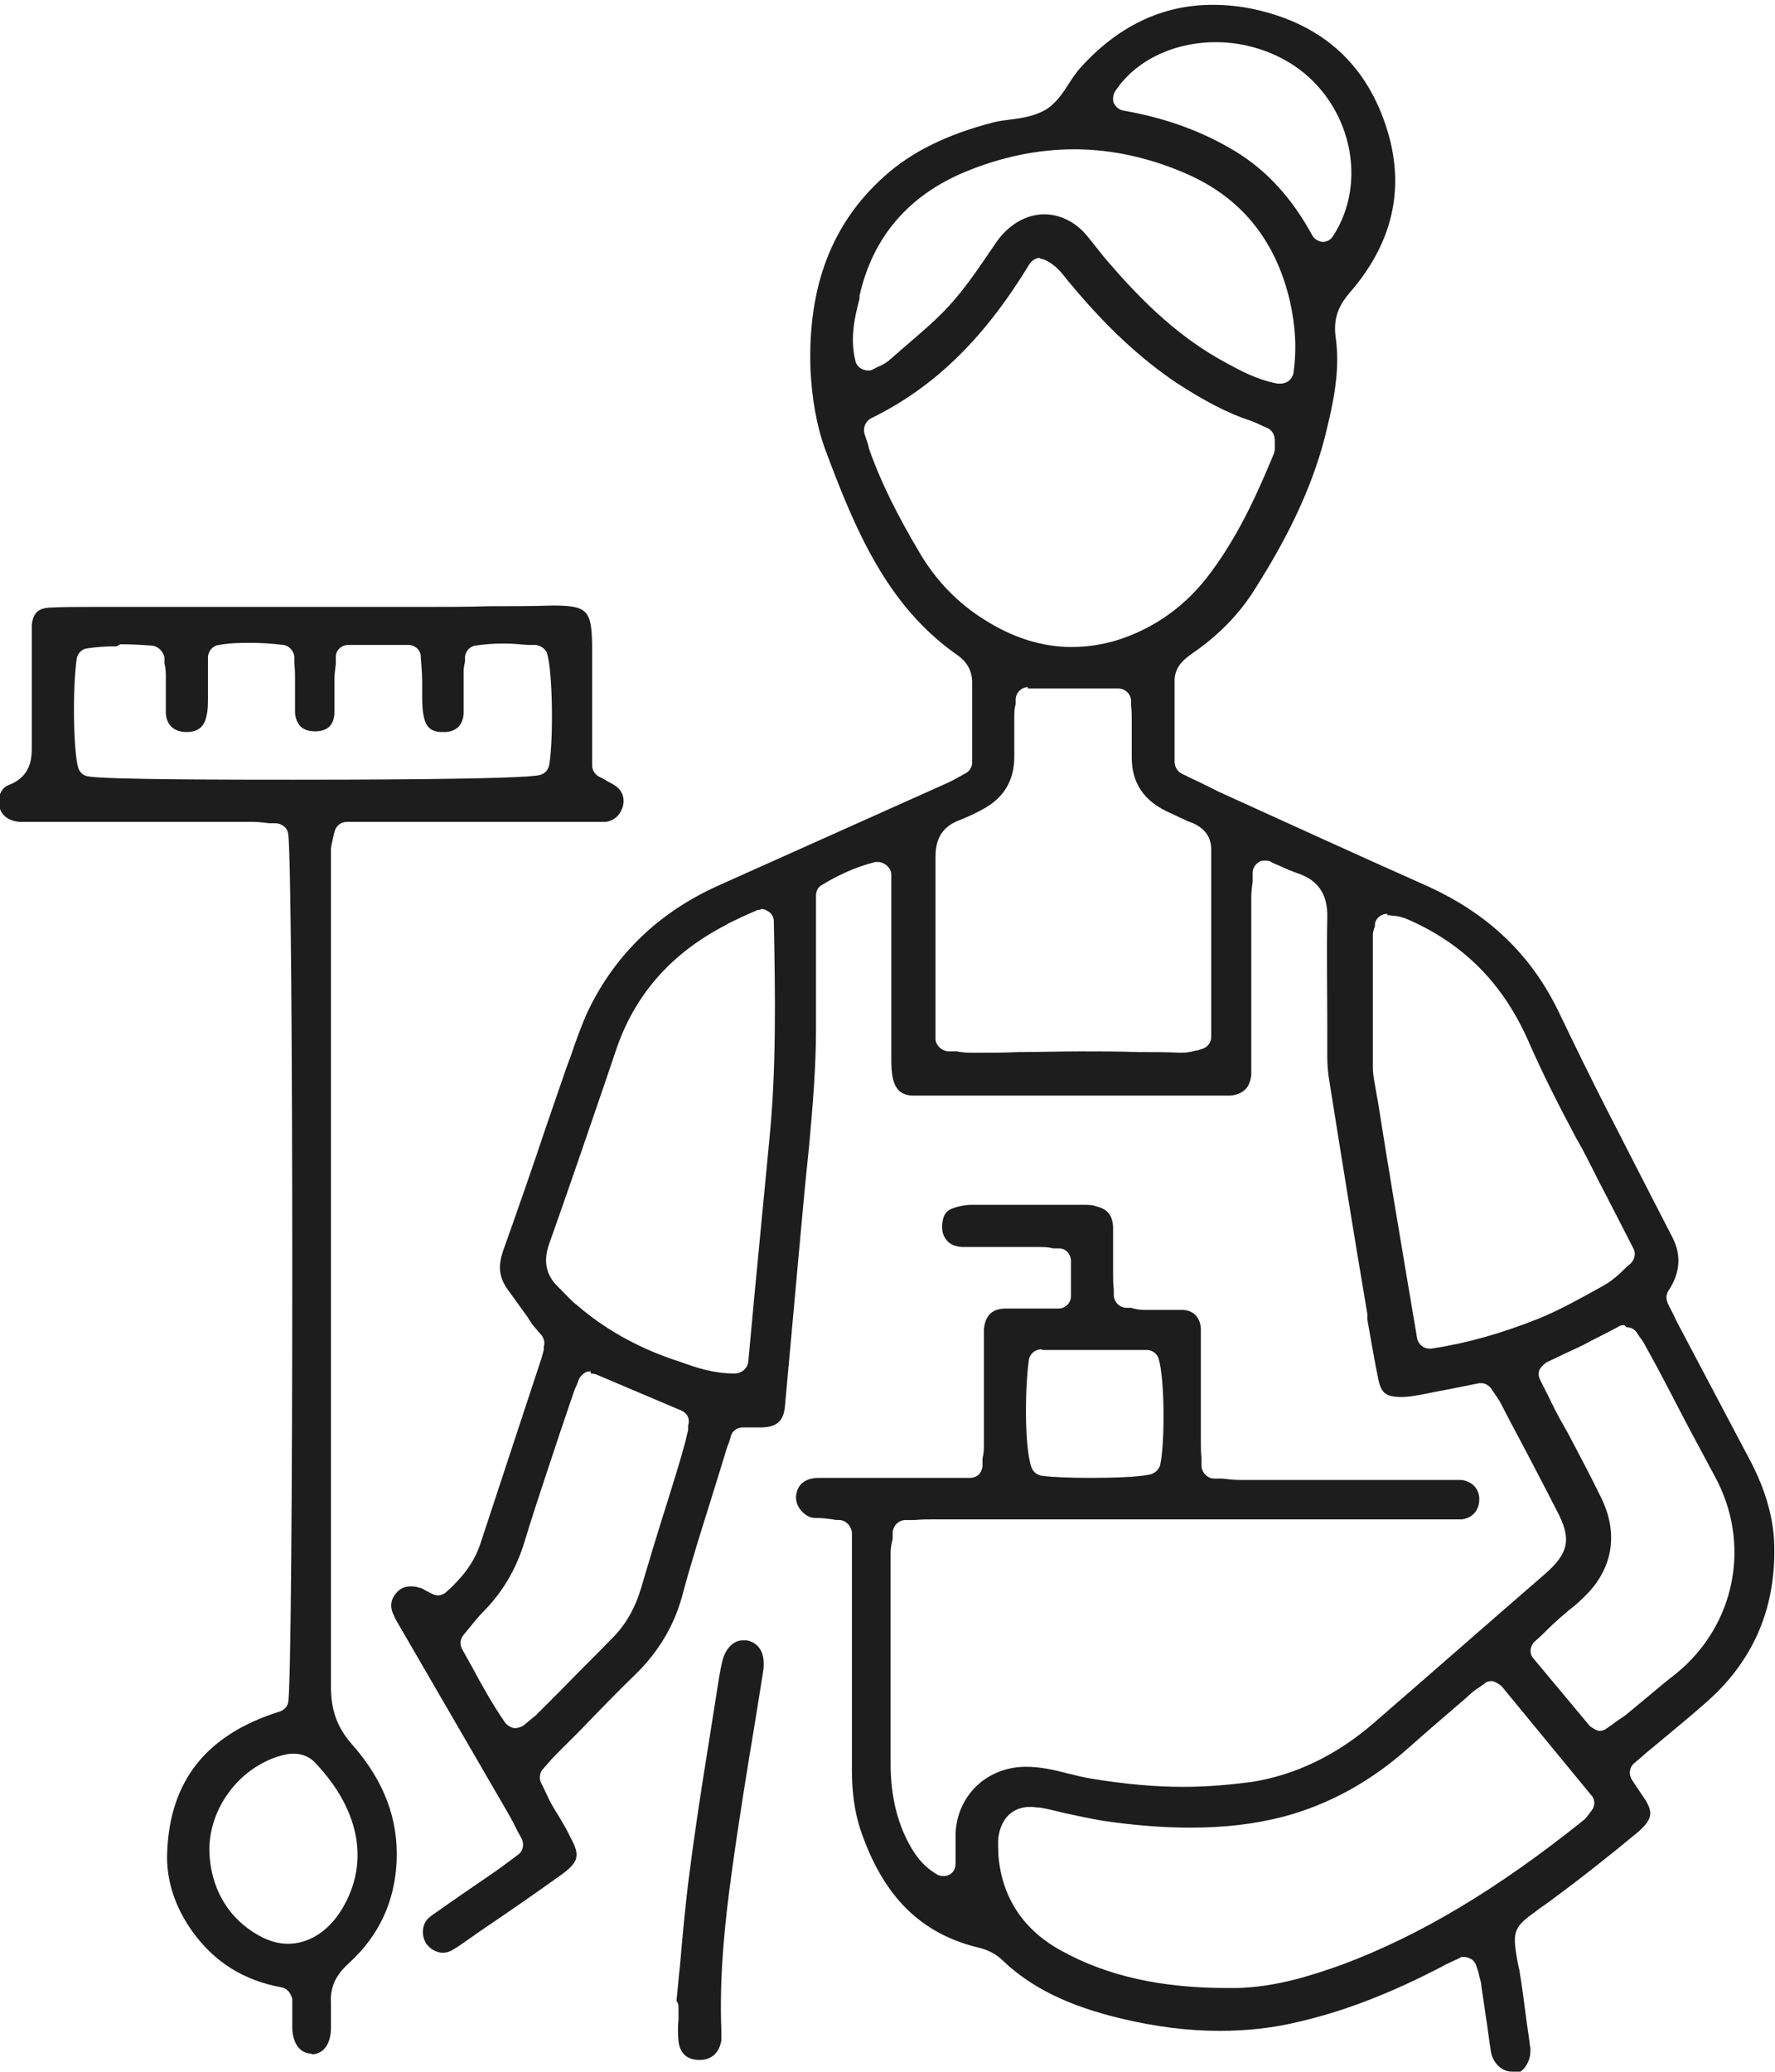 <?xml version="1.0" encoding="UTF-8"?>
<svg id="Layer_2" xmlns="http://www.w3.org/2000/svg" viewBox="0 0 25.69 29.97">
  <defs>
    <style>
      .cls-1 {
        fill: #1d1d1d;
      }
    </style>
  </defs>
  <g id="Layer_1-2" data-name="Layer_1">
    <g>
      <path class="cls-1" d="M21.88,29.97c-.14,0-.27-.12-.3-.28-.03-.18-.05-.37-.08-.55-.02-.14-.04-.28-.06-.41,0-.06-.03-.12-.04-.19l-.03-.09c-.01-.05-.05-.1-.1-.12-.03-.01-.05-.02-.08-.02s-.05,0-.07.02l-.09.04c-.06.03-.11.05-.16.08-.77.4-1.43.65-2.08.8-.37.09-.75.13-1.14.13-.46,0-.93-.06-1.43-.18-.75-.18-1.29-.44-1.71-.84-.09-.09-.21-.15-.33-.18-.85-.2-1.4-.74-1.73-1.72-.08-.25-.12-.53-.12-.84,0-1.01,0-2.02,0-3.04,0-.09,0-.17,0-.27v-.14c-.01-.09-.08-.17-.17-.18-.04,0-.08,0-.11-.01-.08-.01-.15-.02-.22-.02h-.03c-.09,0-.15-.05-.19-.09-.06-.06-.09-.14-.09-.21.01-.18.13-.28.33-.28.21,0,.42,0,.62,0h.8s.77,0,.77,0c.1,0,.17-.07.18-.17v-.11c.02-.08.02-.14.02-.21,0-.34,0-.69,0-1.03v-.49s0-.1,0-.14c.02-.2.12-.3.32-.3.09,0,.18,0,.28,0h.48c.1,0,.18-.08.18-.18v-.51c0-.09-.07-.18-.17-.18h-.09c-.07-.02-.14-.02-.21-.02h-.66c-.14,0-.28,0-.42,0-.08,0-.19-.02-.25-.1-.07-.08-.07-.18-.06-.26.02-.14.09-.18.15-.2.08-.03.18-.05.28-.05.25,0,.51,0,.76,0h.85c.07,0,.13,0,.18.02.17.04.24.13.25.3,0,.14,0,.28,0,.42,0,.09,0,.18,0,.27,0,.07,0,.13.01.21v.1c.01.09.08.16.17.17h.08c.07.02.13.03.19.03.04,0,.08,0,.12,0h.22c.07,0,.15,0,.22,0,.19.01.25.15.26.26,0,.06,0,.13,0,.19v.54c0,.31,0,.62,0,.93,0,.07,0,.15.01.23v.12c.01.09.09.17.18.17h.12c.09.01.17.02.25.02h3.07s.09,0,.14,0c.16.02.26.13.26.28,0,.16-.1.27-.25.29-.06,0-.13,0-.19,0h-7.44c-.09,0-.19,0-.29.01h-.15c-.09.01-.16.08-.17.17v.1c-.02.08-.03.14-.03.21v.46c0,.86,0,1.72,0,2.58,0,.48.1.89.31,1.24.09.15.2.27.35.36.03.02.06.03.1.03.03,0,.06,0,.09-.02.06-.03.09-.09.09-.16v-.14c0-.1,0-.19,0-.29.02-.54.43-.95.98-.97h.05c.19,0,.38.04.57.09.12.03.24.06.36.08.48.08.92.12,1.34.12.34,0,.67-.03.98-.07.64-.1,1.24-.39,1.78-.86.82-.71,1.64-1.43,2.46-2.14.36-.31.4-.52.18-.93-.22-.43-.44-.85-.67-1.28l-.15-.29s-.05-.08-.08-.12l-.04-.06c-.03-.05-.09-.09-.15-.09-.01,0-.02,0-.03,0l-.25.05c-.19.04-.37.07-.56.11-.11.02-.21.04-.32.04,0,0,0,0,0,0-.22,0-.29-.06-.33-.25-.06-.29-.11-.59-.16-.87v-.08c-.19-1.12-.37-2.24-.55-3.37-.02-.11-.03-.23-.03-.35v-.45c0-.51-.01-1.05,0-1.56.01-.34-.13-.55-.44-.65-.08-.03-.16-.06-.24-.1-.05-.02-.1-.04-.15-.07-.02-.01-.05-.01-.07-.01-.03,0-.07,0-.1.03-.05.03-.08.09-.08.15v.12c-.01.08-.02.15-.02.22v2.41c0,.06,0,.11,0,.17-.02.19-.12.28-.3.3-.03,0-.06,0-.08,0h-4.45s-.06,0-.08,0c-.15-.01-.23-.08-.27-.22-.03-.11-.03-.24-.03-.33,0-.49,0-.98,0-1.47v-.84c0-.07,0-.14,0-.22v-.12c0-.06-.04-.11-.08-.14-.03-.02-.07-.04-.11-.04-.01,0-.03,0-.04,0-.32.08-.57.21-.77.33-.06.03-.09.09-.09.16v.81c0,.37,0,.75,0,1.12,0,.56-.05,1.14-.1,1.69-.02.2-.04.39-.06.59-.03.31-.15,1.64-.15,1.64l-.05.55c-.03.33-.06.66-.09.99-.02.21-.12.3-.35.3h-.26c-.08,0-.15.05-.17.12l-.03.1c-.03.07-.05.14-.07.21l-.17.55c-.15.48-.31.98-.44,1.47-.12.43-.34.79-.65,1.1-.28.27-.55.55-.82.83l-.32.32c-.05.05-.1.1-.15.16l-.07.08c-.05.05-.06.14-.03.2l.04.08c.03.06.05.11.08.17.04.08.09.16.14.24.06.1.12.2.17.31.14.25.11.35-.12.52-.39.28-.78.55-1.18.82l-.3.21s-.09.06-.13.08c-.04.02-.08.03-.12.03-.09,0-.18-.05-.24-.13-.07-.11-.07-.26.02-.36.04-.04.1-.08.16-.12.15-.11.81-.56.81-.56.07-.05.14-.1.22-.16l.12-.09c.07-.05.09-.15.05-.23l-.06-.11c-.04-.08-.08-.16-.12-.23-.36-.62-1.59-2.74-1.59-2.74-.03-.05-.06-.1-.08-.15-.06-.12-.05-.23.04-.33.05-.06.12-.09.2-.09.04,0,.08,0,.13.02.03,0,.07.03.11.05.03.01.05.03.08.04.02.01.05.02.08.02.04,0,.09-.02.12-.05.19-.17.39-.39.49-.69l.89-2.7s.02-.07.03-.11v-.05c.02-.06,0-.12-.03-.16l-.06-.07s-.08-.09-.11-.14l-.03-.05c-.1-.14-.21-.29-.31-.43-.11-.17-.12-.32-.05-.53.21-.59.42-1.19.62-1.79.1-.29.2-.58.3-.87l.06-.16c.07-.21.14-.4.22-.59.39-.85,1.03-1.48,1.92-1.88,1.09-.49,2.17-.97,3.26-1.46.07-.03.13-.06.2-.1l.11-.06c.06-.03.1-.09.1-.16v-.33c0-.28,0-.56,0-.83,0-.16-.07-.29-.21-.39-1.02-.71-1.48-1.81-1.91-2.96-.13-.35-.2-.75-.22-1.18-.04-1.2.31-2.11,1.07-2.79.4-.36.92-.61,1.58-.78.08-.02.16-.03.24-.04.17-.02.35-.05.51-.14.15-.09.25-.24.34-.38.05-.08.1-.15.15-.21.55-.62,1.2-.93,1.93-.93.2,0,.41.02.63.07.97.22,1.61.8,1.9,1.75.26.85.07,1.64-.55,2.35-.12.14-.24.33-.2.63.06.41,0,.82-.12,1.31-.17.74-.5,1.48-1.04,2.33-.22.36-.53.68-.91.94-.11.08-.27.19-.26.42,0,.27,0,.54,0,.81v.34c0,.07.04.14.1.17l.12.06c.09.04.17.08.25.12l.16.08c1.01.46,2.02.92,3.03,1.37.88.4,1.5.99,1.9,1.82.23.48.46.95.7,1.42.2.39.4.78.6,1.17l.35.68q.19.38-.06.76c-.04.06-.04.12-.01.19l.05.1c.04.07.07.15.11.22l1.02,1.93c.24.45.36.88.36,1.3.01.89-.32,1.64-1,2.23-.17.15-.35.3-.53.45-.1.08-.19.16-.29.24-.05.04-.09.08-.14.12l-.07.06c-.07.06-.08.16-.03.24l.04.06c.03.05.07.1.1.15.18.25.17.35-.06.55-.41.34-.84.68-1.29,1.01-.07.05-.13.09-.18.13-.31.22-.34.29-.28.65.01.06.02.12.04.2.04.24.07.47.1.71l.05.35s0,.04.01.06c0,.02,0,.03,0,.05,0,.17-.11.33-.27.35-.01,0-.02,0-.03,0M14.91,26.14c-.25,0-.42.16-.46.44-.01.09,0,.18,0,.26.05.61.36,1.08.91,1.38.67.37,1.45.54,2.4.54h.13c.58-.01,1.12-.19,1.54-.34,1.12-.42,2.23-1.08,3.48-2.08.04-.03.06-.06.09-.1l.03-.04c.06-.07.06-.17,0-.23l-1.3-1.58s-.09-.07-.14-.07c-.04,0-.08.01-.11.04l-.07.05s-.08.05-.11.08l-.1.09c-.28.24-.56.48-.83.72-.54.48-1.15.81-1.79.98-.42.11-.86.16-1.35.16-.38,0-.8-.03-1.27-.1-.18-.03-.36-.07-.55-.11-.12-.03-.24-.06-.36-.08-.05,0-.09-.01-.13-.01M23.51,19.17s-.06,0-.08.02l-.17.09c-.12.06-.24.12-.35.18-.12.06-.24.11-.36.17l-.17.08s-.08.06-.1.11c-.02.05-.01.1.01.14l.16.32c.07.15.15.29.23.43.17.32.34.64.5.97.25.52.16,1.03-.26,1.43-.07.07-.14.13-.22.19-.05.05-.11.09-.16.14-.08.07-.15.14-.22.21l-.11.1c-.07.07-.08.18-.01.25l.81.97s.09.07.14.07c.04,0,.07-.01.11-.04l.1-.07c.06-.05.12-.08.17-.12.12-.1.23-.19.35-.29.12-.1.25-.21.38-.31.86-.7,1.09-1.88.56-2.85-.21-.39-.42-.78-.62-1.17-.12-.23-.24-.46-.37-.69-.03-.06-.06-.11-.1-.16l-.04-.06c-.03-.05-.09-.08-.15-.08M8.55,19.84s-.05,0-.07.01c-.04.02-.08.06-.1.1l-.03.08c-.03.06-.05.12-.07.18l-.18.53c-.17.52-.35,1.04-.51,1.57-.12.39-.31.71-.57.98-.07.07-.14.15-.21.24l-.1.12c-.05.06-.06.14-.02.21.05.09.1.18.15.27.14.26.29.53.47.79.03.04.08.07.13.08,0,0,.01,0,.02,0,.04,0,.09-.02.12-.04l.06-.05s.07-.06.11-.09l.39-.39c.23-.24.47-.47.7-.71.21-.2.35-.45.44-.75.13-.44.26-.87.4-1.31.08-.26.16-.51.23-.77.02-.07.03-.13.05-.2v-.07c.03-.09-.01-.17-.09-.21l-1.25-.53s-.05-.01-.07-.01M15.07,19.52c-.09,0-.17.07-.18.16-.06.44-.06,1.29.04,1.55.02.06.08.11.15.12.15.02.4.03.7.03.31,0,.7-.01.87-.05.07-.02.12-.07.14-.13.07-.3.07-1.24-.02-1.54-.02-.08-.1-.13-.17-.13h-1.51ZM11.01,13.16s-.05,0-.08.02l-.16.07c-.1.05-.2.09-.28.14-.77.4-1.29.99-1.56,1.76l-.19.56c-.26.76-.52,1.52-.79,2.28-.09.25-.05.45.12.62.03.03.06.06.09.09.06.06.12.13.19.18.39.34.87.61,1.4.79l.12.04c.22.08.46.16.76.16.1,0,.19-.07.2-.17l.09-.97c.07-.73.14-1.46.21-2.19.11-1.07.09-2.16.07-3.21,0-.06-.03-.12-.09-.15-.03-.02-.06-.03-.1-.03M20.08,13.22c-.08,0-.16.05-.18.14v.04s-.03.07-.03.12c0,.64,0,1.29,0,1.93,0,.06.01.13.02.19l.06.34c.14.89.29,1.78.44,2.67.03.16.05.31.08.47l.04.24c.02.09.09.15.18.15,0,0,.02,0,.03,0,.52-.08,1.01-.22,1.54-.43.32-.13.62-.3.91-.46l.07-.04c.1-.06.19-.14.26-.21.03-.03.06-.06.1-.09.06-.06.08-.15.04-.22,0,0-.41-.8-.52-1.01-.1-.2-.2-.4-.31-.59-.24-.45-.48-.92-.69-1.4-.37-.84-.95-1.42-1.77-1.77-.06-.02-.12-.04-.17-.04-.02,0-.04,0-.06-.01-.01,0-.03,0-.04,0M14.88,9.94c-.09,0-.17.07-.18.17v.08c-.02.06-.02.12-.02.19,0,.1,0,.2,0,.3,0,.09,0,.18,0,.27,0,.35-.16.6-.46.76-.11.06-.22.11-.32.15-.25.09-.36.26-.36.53,0,.56,0,1.11,0,1.67v.73s0,.09,0,.15v.1c.01.09.09.16.18.17h.13c.09.02.18.02.26.02.22,0,.43,0,.63-.01.3,0,.6-.01.9-.01.28,0,.56,0,.83.01.21,0,.42,0,.62.01.08,0,.14-.01.21-.03.03,0,.05-.01.08-.02.09-.02.15-.09.15-.18v-.65c0-.69,0-1.38,0-2.06,0-.18-.09-.3-.26-.38l-.08-.03c-.11-.05-.21-.1-.32-.15-.32-.16-.49-.41-.49-.77,0-.09,0-.18,0-.27,0-.09,0-.18,0-.26,0-.07,0-.15-.01-.22v-.08c-.01-.1-.09-.17-.19-.17h-1.31ZM15.06,3.73c-.06,0-.12.03-.16.09-.65,1.07-1.37,1.78-2.29,2.23-.08.04-.12.13-.1.22l.03.09c.02.05.03.1.04.14.17.48.41.96.75,1.53.23.38.54.7.91.93.42.27.85.4,1.27.4.21,0,.42-.03.63-.09.56-.17,1.04-.51,1.4-1.01.42-.57.69-1.2.89-1.68.03-.07.02-.12.02-.17,0-.01,0-.03,0-.04,0-.08-.04-.15-.11-.18l-.07-.03c-.06-.03-.11-.05-.16-.07-.34-.11-.68-.29-1.08-.55-.52-.35-1.02-.81-1.55-1.45-.02-.02-.03-.04-.05-.06-.07-.09-.16-.21-.33-.28-.02,0-.04-.01-.06-.01M15.11,3.1c.23,0,.46.11.63.32.04.05.08.1.12.15.04.05.08.1.12.15.6.71,1.13,1.18,1.73,1.51.24.13.47.26.78.32.01,0,.02,0,.04,0,.04,0,.07-.01.11-.03.04-.03.07-.07.08-.12.05-.35.03-.68-.05-1.04-.2-.86-.68-1.47-1.44-1.82-.55-.25-1.12-.38-1.68-.38-.53,0-1.06.11-1.59.33-.81.34-1.33.94-1.52,1.79v.04c-.07.27-.14.57-.06.9.01.05.05.1.1.12.02.01.05.02.08.02s.05,0,.08-.02c.02-.01.04-.02.06-.03.05-.02.11-.05.16-.09.08-.07.15-.13.23-.2.22-.19.45-.38.65-.6.21-.23.39-.49.56-.74l.13-.19c.18-.25.43-.39.69-.39M17.6.61c-.62,0-1.17.27-1.46.71-.03.05-.04.12-.02.17.03.06.08.1.14.11.63.11,1.16.31,1.62.59.46.28.82.68,1.11,1.21.03.06.09.09.15.1h0c.06,0,.12-.03.15-.08.52-.79.26-1.92-.56-2.47-.33-.22-.73-.34-1.14-.34"/>
      <path class="cls-1" d="M4.52,29.71c-.26,0-.29-.29-.29-.37v-.42c-.02-.09-.08-.16-.16-.17-.54-.1-.96-.36-1.28-.8-.26-.36-.39-.76-.37-1.16.04-1.03.57-1.7,1.63-2.03.06-.02.11-.07.12-.13.08-.3.08-12.17,0-12.57-.01-.08-.08-.14-.17-.15h-.1c-.08-.01-.16-.02-.24-.02-.61,0-3.27,0-3.27,0-.03,0-.07,0-.1,0-.16-.01-.27-.09-.3-.22-.03-.12.02-.27.13-.31.34-.13.34-.4.34-.57,0-.45,0-.89,0-1.34v-.19c0-.07,0-.15,0-.22.02-.17.09-.24.26-.25.21-.01.41-.01.62-.01h1.99c.93,0,1.87,0,2.8,0,.32,0,.63,0,.95-.01.31,0,.61,0,.92-.01.5,0,.56.07.57.56v1.75c0,.07.04.13.09.16.04.02.08.04.11.06.05.03.1.05.14.08.1.07.14.19.1.31-.04.12-.12.19-.24.21-.04,0-.09,0-.14,0h-.12s-3.49,0-3.49,0c-.09,0-.16.06-.18.15l-.02.08c-.01.06-.03.12-.03.17,0,.06,0,.12,0,.18v2.64c0,3.09,0,6.19,0,9.29,0,.34.09.59.3.83.47.53.68,1.09.65,1.71-.03.58-.26,1.07-.69,1.46-.13.12-.28.29-.26.58,0,.1,0,.21,0,.31v.05c0,.14-.05.38-.29.38h0ZM4.25,25.37c-.06,0-.12.01-.19.03-.59.17-1.02.74-1.03,1.34,0,.46.19.89.56,1.16.19.14.38.22.58.22.28,0,.55-.16.74-.44.45-.68.32-1.47-.34-2.17-.08-.09-.19-.14-.32-.14M1.69,9.35c-.16,0-.3.01-.43.03-.08.01-.14.08-.15.15-.06.41-.05,1.32.02,1.57.02.07.07.12.14.13.21.05,2.15.05,2.98.05.56,0,3.35,0,3.57-.07.07-.02.12-.08.13-.15.06-.36.05-1.32-.03-1.6-.02-.07-.09-.12-.17-.13h-.12c-.11-.01-.22-.02-.33-.02-.16,0-.29.01-.42.03-.08.01-.14.08-.15.16v.07s-.02.09-.02.13c0,.07,0,.15,0,.22,0,.12,0,.25,0,.38,0,.18-.1.28-.26.29-.02,0-.03,0-.05,0-.16,0-.24-.07-.27-.24-.02-.1-.02-.21-.02-.33,0-.06,0-.12,0-.18,0-.08-.02-.34-.02-.34,0-.1-.09-.17-.18-.17h-.87c-.1,0-.18.08-.18.17v.11c-.01.08-.02.15-.02.22,0,.06,0,.13,0,.19,0,.1,0,.2,0,.3-.01.18-.11.26-.28.26-.18,0-.27-.09-.29-.26,0-.1,0-.2,0-.3,0-.07,0-.13,0-.2,0-.07,0-.14-.01-.22v-.1c-.01-.09-.08-.16-.16-.17-.16-.02-.31-.03-.47-.03-.14,0-.29,0-.46.03-.09.01-.16.09-.16.18v.17c0,.11,0,.22,0,.33v.08c0,.09,0,.18-.02.26-.03.16-.12.24-.29.24-.19,0-.29-.11-.3-.27,0-.1,0-.21,0-.31,0-.07,0-.14,0-.21,0-.07,0-.13-.02-.2v-.09c-.02-.09-.09-.16-.18-.17-.14-.01-.3-.02-.46-.02"/>
      <path class="cls-1" d="M10.12,29.8c-.17,0-.28-.09-.3-.27-.01-.1-.01-.21,0-.32,0-.05,0-.11,0-.16,0-.04,0-.07-.03-.1.02-.17.03-.33.05-.5.04-.45.08-.91.14-1.36.08-.63.18-1.27.28-1.89.04-.25.08-.51.12-.76.02-.13.04-.26.07-.39.04-.19.16-.32.3-.32.02,0,.04,0,.06,0,.26.06.25.31.24.42l-.12.75c-.12.72-.24,1.46-.34,2.19-.1.72-.18,1.5-.15,2.27,0,.05,0,.11,0,.16-.03.17-.13.27-.29.28h-.02Z"/>
    </g>
  </g>
</svg>